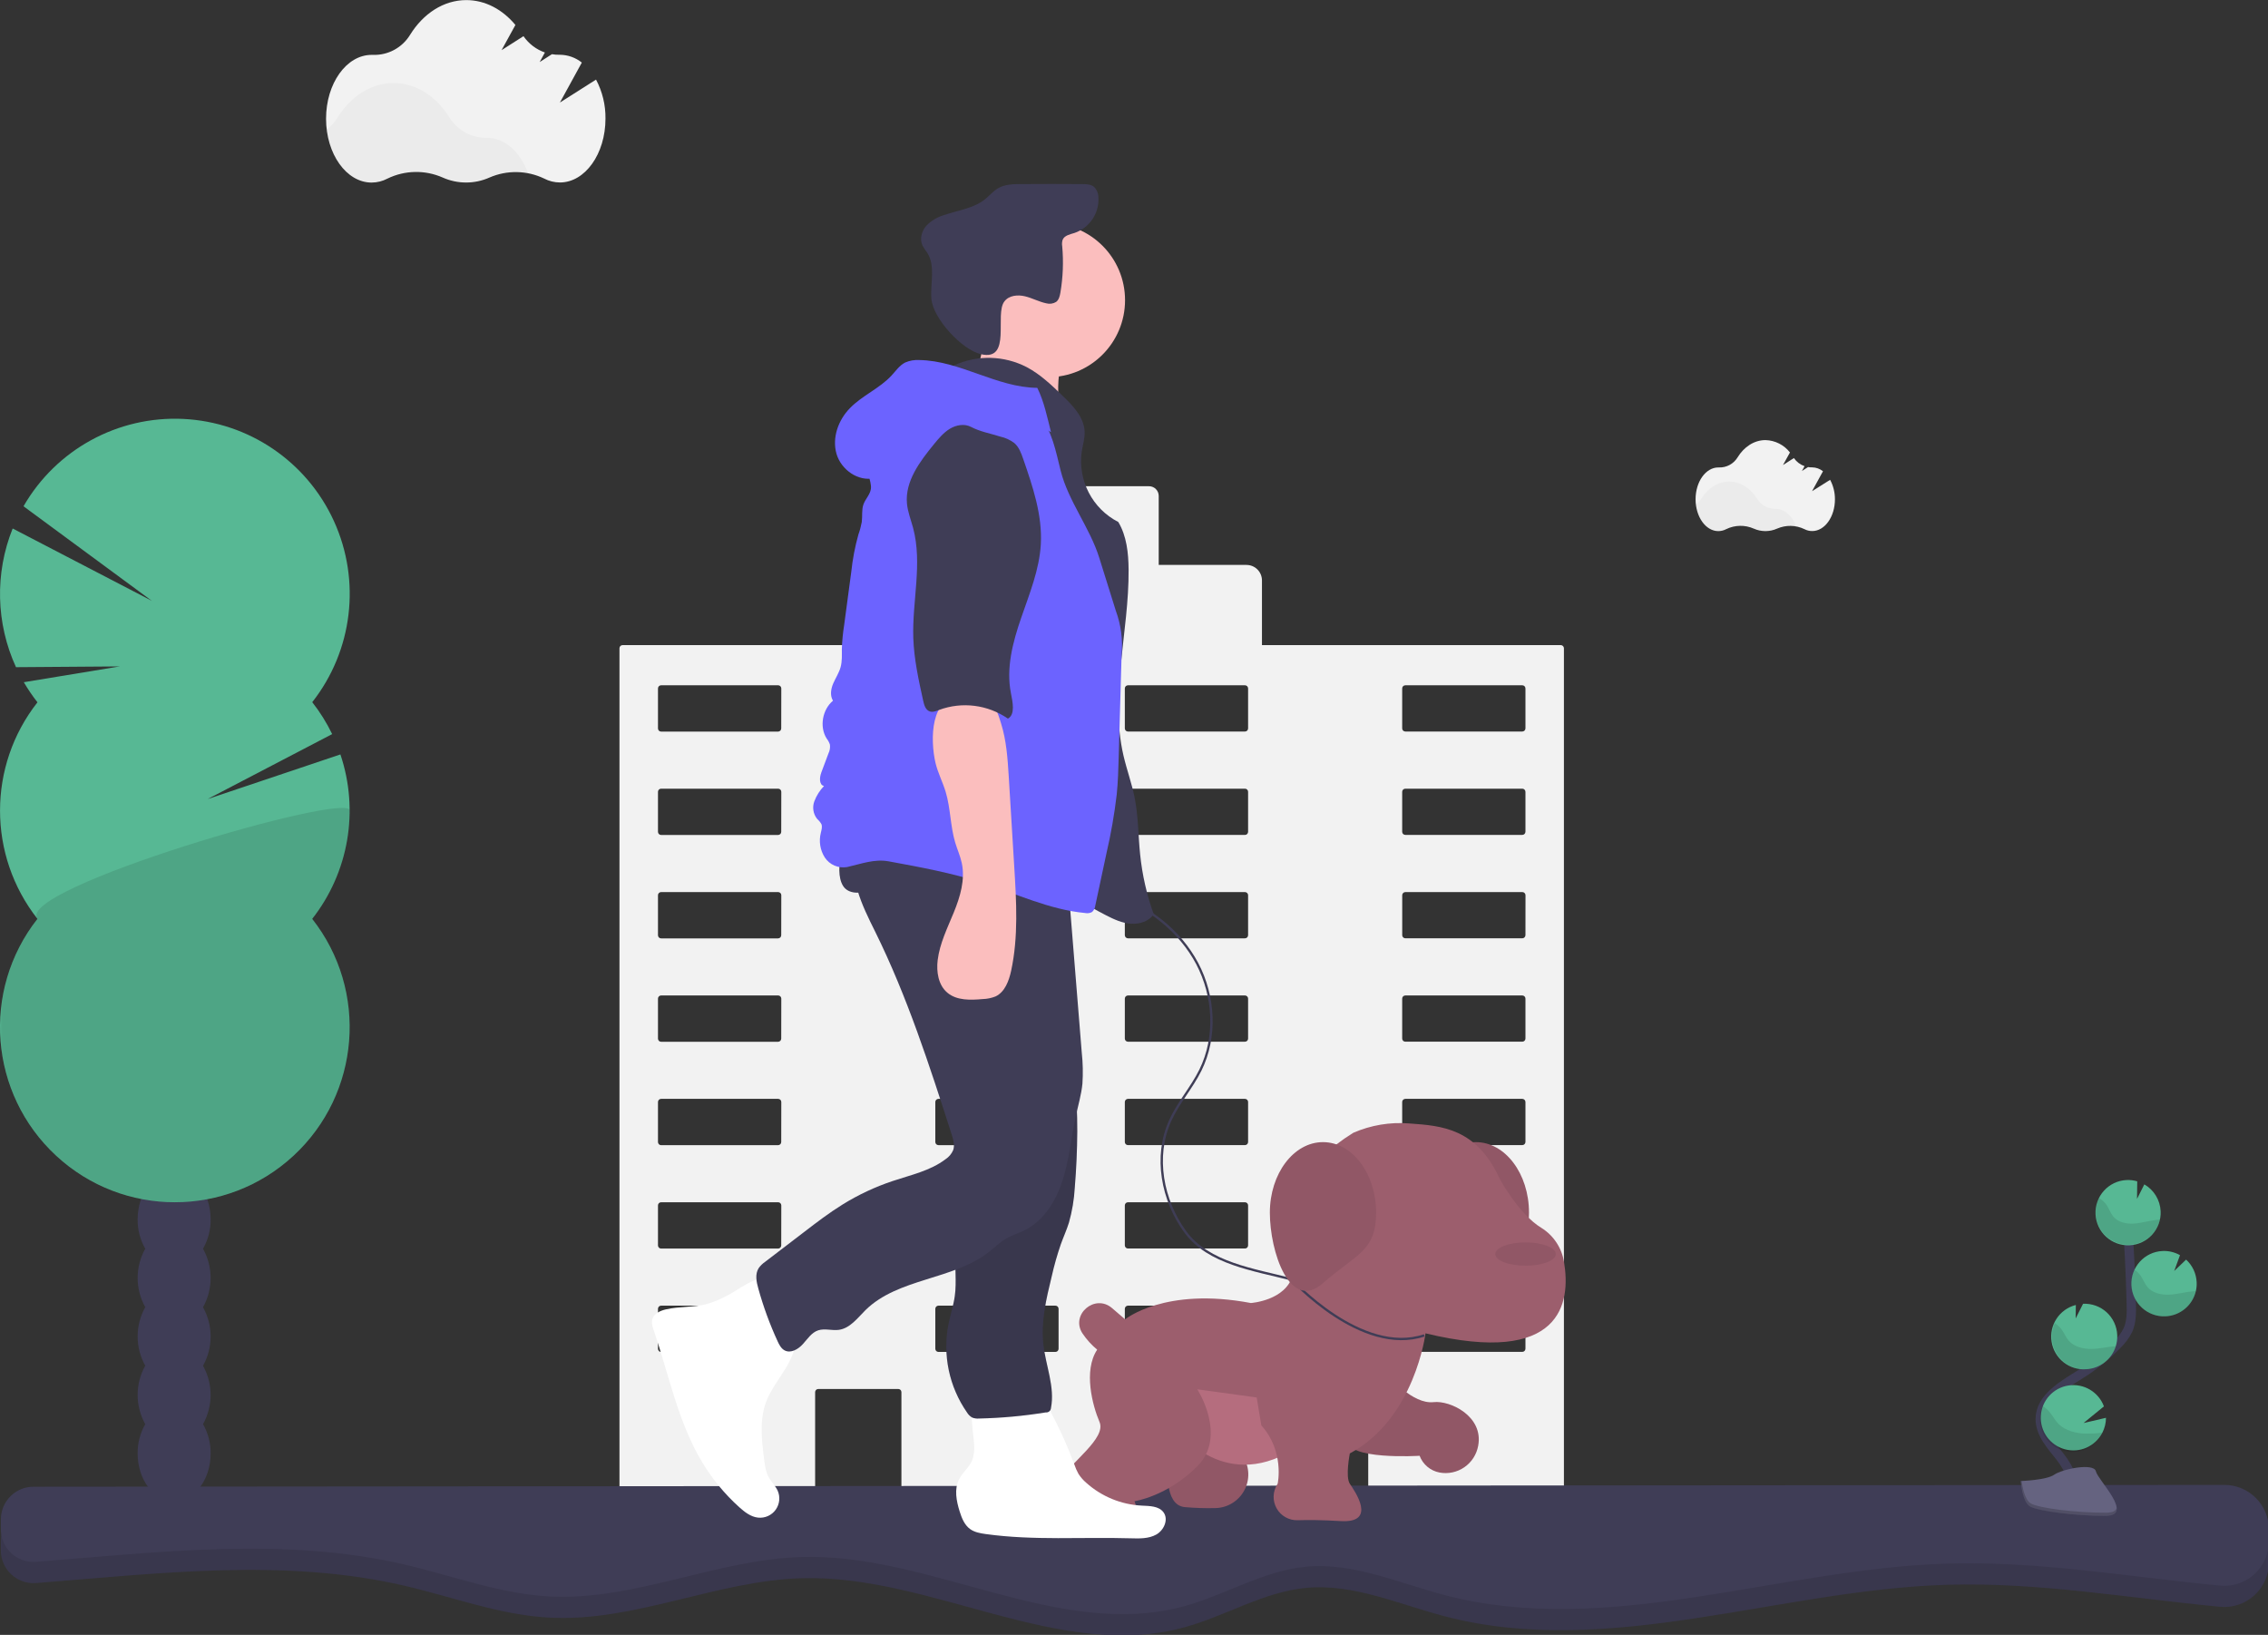 <?xml version="1.0" encoding="UTF-8"?>
<svg xmlns="http://www.w3.org/2000/svg" xmlns:xlink="http://www.w3.org/1999/xlink" width="487pt" height="351pt" viewBox="0 0 487 351" version="1.1">
<rect x="0" y="0" width="487" height="351" fill="#333333" stroke="none"/>
<defs>
<filter id="alpha" filterUnits="objectBoundingBox" x="0%" y="0%" width="100%" height="100%">
  <feColorMatrix type="matrix" in="SourceGraphic" values="0 0 0 0 1 0 0 0 0 1 0 0 0 0 1 0 0 0 1 0"/>
</filter>
<mask id="mask0">
  <g filter="url(#alpha)">
<rect x="0" y="0" width="487" height="351" style="fill:rgb(0%,0%,0%);fill-opacity:0.031;stroke:none;"/>
  </g>
</mask>
<clipPath id="clip1">
  <rect x="0" y="0" width="487" height="351"/>
</clipPath>
<g id="surface5" clip-path="url(#clip1)">
<path style=" stroke:none;fill-rule:nonzero;fill:rgb(0%,0%,0%);fill-opacity:1;" d="M 113.359 37.145 C 110.535 36.605 107.617 36.922 104.977 38.055 C 101.773 39.484 98.113 39.484 94.91 38.055 C 91.215 36.418 86.59 36.453 83.066 38.289 C 82.012 38.844 80.844 39.137 79.656 39.141 C 74.855 39.141 70.859 34.301 70.031 27.91 C 70.988 27.207 71.805 26.328 72.43 25.32 C 75.246 20.75 79.594 17.832 84.5 17.832 C 89.406 17.832 93.699 20.711 96.5 25.207 C 98.207 27.969 101.23 29.633 104.477 29.594 L 104.602 29.594 C 108.441 29.598 111.75 32.668 113.359 37.145 Z M 113.359 37.145 "/>
</g>
<mask id="mask1">
  <g filter="url(#alpha)">
<rect x="0" y="0" width="487" height="351" style="fill:rgb(0%,0%,0%);fill-opacity:0.031;stroke:none;"/>
  </g>
</mask>
<clipPath id="clip2">
  <rect x="0" y="0" width="487" height="351"/>
</clipPath>
<g id="surface8" clip-path="url(#clip2)">
<path style=" stroke:none;fill-rule:nonzero;fill:rgb(0%,0%,0%);fill-opacity:1;" d="M 385.68 113.016 C 384.27 112.75 382.812 112.91 381.496 113.473 C 380.707 113.82 379.855 114.004 378.996 114.004 C 378.133 113.996 377.281 113.812 376.496 113.461 C 374.602 112.633 372.441 112.672 370.586 113.578 C 370.062 113.855 369.477 114 368.887 114.004 C 366.488 114.004 364.5 111.59 364.086 108.398 C 364.562 108.051 364.973 107.609 365.285 107.109 C 366.684 104.844 368.859 103.387 371.285 103.387 C 373.711 103.387 375.875 104.824 377.285 107.066 C 378.141 108.453 379.66 109.285 381.285 109.254 L 381.352 109.254 C 383.227 109.254 384.875 110.789 385.68 113.016 Z M 385.68 113.016 "/>
</g>
<mask id="mask2">
  <g filter="url(#alpha)">
<rect x="0" y="0" width="487" height="351" style="fill:rgb(0%,0%,0%);fill-opacity:0.102;stroke:none;"/>
  </g>
</mask>
<clipPath id="clip3">
  <rect x="0" y="0" width="487" height="351"/>
</clipPath>
<g id="surface11" clip-path="url(#clip3)">
<path style=" stroke:none;fill-rule:nonzero;fill:rgb(0%,0%,0%);fill-opacity:1;" d="M 487.191 332.953 L 487.191 335.457 C 487.184 338.148 486.047 340.715 484.059 342.523 C 482.07 344.336 479.41 345.223 476.734 344.973 C 457.16 343.109 437.676 339.645 418.035 340.246 C 381.824 341.352 345.316 356.184 310.266 347.02 C 300.379 344.438 290.605 339.945 280.434 340.91 C 271.309 341.777 263.191 346.945 254.352 349.367 C 227.465 356.758 200.094 338.082 172.219 338.832 C 153.852 339.332 136.262 348.293 117.91 347.293 C 107.273 346.723 97.145 342.828 86.77 340.43 C 60.941 334.453 34.34 337.797 7.727 339.871 C 5.785 340.02 3.871 339.352 2.441 338.027 C 1.012 336.707 0.195 334.848 0.191 332.898 L 0.191 330.777 C 0.191 326.906 3.324 323.766 7.191 323.766 L 477.648 323.387 C 482.922 323.398 487.188 327.676 487.191 332.953 Z M 487.191 332.953 "/>
</g>
<mask id="mask3">
  <g filter="url(#alpha)">
<rect x="0" y="0" width="487" height="351" style="fill:rgb(0%,0%,0%);fill-opacity:0.102;stroke:none;"/>
  </g>
</mask>
<clipPath id="clip4">
  <rect x="0" y="0" width="487" height="351"/>
</clipPath>
<g id="surface14" clip-path="url(#clip4)">
<path style=" stroke:none;fill-rule:nonzero;fill:rgb(0%,0%,0%);fill-opacity:1;" d="M 463 261.914 C 461.379 262.094 459.805 262.598 458.18 262.699 C 456.555 262.801 454.77 262.41 453.738 261.141 C 453.191 260.461 452.91 259.602 452.445 258.855 C 452 258.164 451.391 257.59 450.676 257.191 C 449.516 259.609 449.84 262.48 451.504 264.578 C 453.168 266.68 455.887 267.645 458.5 267.066 C 461.117 266.484 463.172 264.461 463.797 261.852 C 463.531 261.867 463.266 261.883 463 261.914 Z M 463 261.914 "/>
</g>
<mask id="mask4">
  <g filter="url(#alpha)">
<rect x="0" y="0" width="487" height="351" style="fill:rgb(0%,0%,0%);fill-opacity:0.102;stroke:none;"/>
  </g>
</mask>
<clipPath id="clip5">
  <rect x="0" y="0" width="487" height="351"/>
</clipPath>
<g id="surface17" clip-path="url(#clip5)">
<path style=" stroke:none;fill-rule:nonzero;fill:rgb(0%,0%,0%);fill-opacity:1;" d="M 465 282.609 C 462.539 282.734 460.191 281.551 458.824 279.5 C 457.453 277.445 457.266 274.824 458.324 272.594 C 458.883 272.969 459.363 273.449 459.734 274.012 C 460.234 274.766 460.539 275.637 461.125 276.328 C 462.219 277.621 464.086 278.043 465.781 277.961 C 467.477 277.879 469.109 277.406 470.781 277.25 C 471.016 277.227 471.25 277.211 471.488 277.203 C 470.777 280.258 468.125 282.461 465 282.609 Z M 465 282.609 "/>
</g>
<mask id="mask5">
  <g filter="url(#alpha)">
<rect x="0" y="0" width="487" height="351" style="fill:rgb(0%,0%,0%);fill-opacity:0.102;stroke:none;"/>
  </g>
</mask>
<clipPath id="clip6">
  <rect x="0" y="0" width="487" height="351"/>
</clipPath>
<g id="surface20" clip-path="url(#clip6)">
<path style=" stroke:none;fill-rule:nonzero;fill:rgb(0%,0%,0%);fill-opacity:1;" d="M 447.965 293.965 C 445.527 294.09 443.199 292.934 441.82 290.91 C 440.445 288.891 440.223 286.297 441.23 284.07 C 441.816 284.445 442.324 284.93 442.73 285.496 C 443.273 286.27 443.613 287.152 444.23 287.863 C 445.414 289.188 447.406 289.648 449.195 289.609 C 450.984 289.566 452.609 289.141 454.336 289.012 C 453.465 291.84 450.918 293.82 447.965 293.965 Z M 447.965 293.965 "/>
</g>
<mask id="mask6">
  <g filter="url(#alpha)">
<rect x="0" y="0" width="487" height="351" style="fill:rgb(0%,0%,0%);fill-opacity:0.102;stroke:none;"/>
  </g>
</mask>
<clipPath id="clip7">
  <rect x="0" y="0" width="487" height="351"/>
</clipPath>
<g id="surface23" clip-path="url(#clip7)">
<path style=" stroke:none;fill-rule:nonzero;fill:rgb(0%,0%,0%);fill-opacity:1;" d="M 451.43 307.602 C 449.848 311.141 445.703 312.727 442.172 311.145 C 438.637 309.559 437.055 305.41 438.637 301.871 C 439.215 302.25 439.73 302.715 440.176 303.246 C 440.844 304.062 441.285 304.984 442.055 305.75 C 443.488 307.156 445.805 307.754 447.871 307.793 C 449.059 307.801 450.25 307.738 451.43 307.602 Z M 451.43 307.602 "/>
</g>
<mask id="mask7">
  <g filter="url(#alpha)">
<rect x="0" y="0" width="487" height="351" style="fill:rgb(0%,0%,0%);fill-opacity:0.2;stroke:none;"/>
  </g>
</mask>
<clipPath id="clip8">
  <rect x="0" y="0" width="487" height="351"/>
</clipPath>
<g id="surface26" clip-path="url(#clip8)">
<path style=" stroke:none;fill-rule:nonzero;fill:rgb(0%,0%,0%);fill-opacity:1;" d="M 452.23 324.77 C 445.977 324.816 437.699 323.793 436.035 322.766 C 434.766 321.992 434.262 319.215 434.09 317.934 L 433.906 317.934 C 433.906 317.934 434.254 322.402 435.906 323.441 C 437.555 324.477 445.852 325.484 452.102 325.445 C 453.906 325.445 454.531 324.781 454.496 323.832 C 454.262 324.414 453.594 324.77 452.23 324.77 Z M 452.23 324.77 "/>
</g>
<mask id="mask8">
  <g filter="url(#alpha)">
<rect x="0" y="0" width="487" height="351" style="fill:rgb(0%,0%,0%);fill-opacity:0.102;stroke:none;"/>
  </g>
</mask>
<clipPath id="clip9">
  <rect x="0" y="0" width="487" height="351"/>
</clipPath>
<g id="surface29" clip-path="url(#clip9)">
<path style=" stroke:none;fill-rule:nonzero;fill:rgb(0%,0%,0%);fill-opacity:1;" d="M 206.379 246.91 C 206.805 249.945 207.352 252.996 207.203 256.055 C 207 260.324 205.465 264.445 205.18 268.711 C 204.965 271.902 205.461 275.125 205.016 278.293 C 204.73 280.293 204.074 282.266 203.664 284.301 C 202.367 290.891 203.801 297.727 207.637 303.238 C 207.914 303.707 208.309 304.094 208.785 304.359 C 209.242 304.527 209.73 304.594 210.215 304.551 C 215.02 304.449 219.809 304.008 224.551 303.238 C 224.828 303.27 225.105 303.188 225.316 303.008 C 225.531 302.824 225.656 302.566 225.672 302.285 C 226.551 297.777 224.547 293.223 224.035 288.641 C 223.488 283.75 224.66 278.848 225.824 274.059 C 226.352 271.703 227.012 269.375 227.801 267.09 C 228.359 265.547 229.039 264.055 229.531 262.488 C 230.219 260.039 230.641 257.52 230.785 254.977 C 231.117 250.973 231.297 246.941 231.32 242.887 C 231.32 239.059 231.211 235.211 230.375 231.477 C 229.305 226.723 227.113 222.309 224.941 217.957 C 223.766 218.141 222.738 218.828 221.746 219.457 C 218.945 221.27 216.023 222.887 213 224.293 C 210.969 225.234 207 225.906 205.719 227.879 C 204.441 229.852 205.27 233.777 205.363 235.922 C 205.535 239.602 205.875 243.273 206.379 246.91 Z M 206.379 246.91 "/>
</g>
<mask id="mask9">
  <g filter="url(#alpha)">
<rect x="0" y="0" width="487" height="351" style="fill:rgb(0%,0%,0%);fill-opacity:0.102;stroke:none;"/>
  </g>
</mask>
<clipPath id="clip10">
  <rect x="0" y="0" width="487" height="351"/>
</clipPath>
<g id="surface32" clip-path="url(#clip10)">
<path style=" stroke:none;fill-rule:nonzero;fill:rgb(0%,0%,0%);fill-opacity:1;" d="M 75.094 174.012 C 75.105 182.445 72.273 190.637 67.059 197.258 C 79.172 212.668 77.418 234.812 63.035 248.117 C 48.652 261.426 26.469 261.426 12.086 248.117 C -2.297 234.812 -4.051 212.668 8.059 197.258 C 3.004 190.855 75.094 169.793 75.094 174.012 Z M 75.094 174.012 "/>
</g>
</defs>
<g id="surface1">
<path style=" stroke:none;fill-rule:nonzero;fill:rgb(94.902%,94.902%,94.902%);fill-opacity:1;" d="M 335.148 138.504 L 270.977 138.504 L 270.977 124.613 C 270.977 122.777 269.488 121.289 267.656 121.289 L 248.809 121.289 L 248.809 106.48 C 248.809 105.324 247.875 104.391 246.719 104.391 L 222.445 104.391 C 221.289 104.391 220.355 105.324 220.355 106.48 L 220.355 121.289 L 198.199 121.289 C 196.367 121.289 194.879 122.777 194.879 124.613 L 194.879 138.504 L 133.684 138.504 C 133.312 138.504 133.016 138.809 133.016 139.18 L 133.016 323.711 C 133.016 324.082 133.312 324.383 133.684 324.387 L 174.355 324.387 C 174.727 324.387 175.031 324.086 175.031 323.711 L 175.031 298.887 C 175.031 298.512 175.332 298.211 175.703 298.211 L 192.887 298.211 C 193.258 298.211 193.559 298.512 193.559 298.887 L 193.559 323.711 C 193.559 324.082 193.859 324.383 194.23 324.387 L 274.594 324.387 C 274.965 324.383 275.266 324.082 275.27 323.711 L 275.27 298.887 C 275.27 298.516 275.57 298.211 275.941 298.211 L 293.121 298.211 C 293.492 298.211 293.797 298.512 293.797 298.887 L 293.797 323.711 C 293.797 324.082 294.098 324.383 294.469 324.387 L 335.141 324.387 C 335.512 324.383 335.812 324.082 335.816 323.711 L 335.816 139.188 C 335.816 138.816 335.523 138.512 335.148 138.504 Z M 167.75 289.586 C 167.75 289.957 167.449 290.258 167.078 290.258 L 141.961 290.258 C 141.781 290.262 141.609 290.191 141.484 290.062 C 141.355 289.938 141.285 289.766 141.285 289.586 L 141.285 280.996 C 141.285 280.621 141.586 280.32 141.961 280.32 L 167.094 280.32 C 167.465 280.32 167.766 280.625 167.766 280.996 Z M 167.75 267.387 C 167.75 267.566 167.68 267.738 167.555 267.863 C 167.43 267.992 167.258 268.062 167.078 268.062 L 141.961 268.062 C 141.781 268.062 141.609 267.992 141.48 267.867 C 141.355 267.738 141.285 267.566 141.285 267.387 L 141.285 258.797 C 141.285 258.617 141.355 258.445 141.48 258.32 C 141.609 258.191 141.781 258.121 141.961 258.121 L 167.094 258.121 C 167.273 258.121 167.445 258.195 167.57 258.32 C 167.695 258.449 167.766 258.621 167.766 258.797 Z M 167.75 245.188 C 167.75 245.562 167.449 245.863 167.078 245.867 L 141.961 245.867 C 141.586 245.867 141.285 245.562 141.285 245.188 L 141.285 236.598 C 141.285 236.223 141.586 235.922 141.961 235.922 L 167.094 235.922 C 167.465 235.922 167.766 236.227 167.766 236.598 Z M 167.75 222.988 C 167.75 223.168 167.68 223.34 167.555 223.465 C 167.43 223.594 167.258 223.664 167.078 223.664 L 141.961 223.664 C 141.781 223.664 141.609 223.594 141.48 223.469 C 141.355 223.34 141.285 223.168 141.285 222.988 L 141.285 214.402 C 141.285 214.223 141.355 214.047 141.48 213.922 C 141.609 213.793 141.781 213.723 141.961 213.723 L 167.094 213.723 C 167.273 213.723 167.445 213.797 167.57 213.922 C 167.695 214.051 167.766 214.223 167.766 214.402 Z M 167.75 200.793 C 167.75 201.164 167.449 201.465 167.078 201.469 L 141.961 201.469 C 141.586 201.469 141.285 201.164 141.285 200.793 L 141.285 192.199 C 141.285 192.02 141.355 191.848 141.484 191.723 C 141.609 191.598 141.781 191.527 141.961 191.527 L 167.094 191.527 C 167.465 191.527 167.766 191.828 167.766 192.199 Z M 167.75 178.594 C 167.75 178.965 167.449 179.266 167.078 179.266 L 141.961 179.266 C 141.781 179.266 141.609 179.195 141.484 179.07 C 141.355 178.945 141.285 178.773 141.285 178.594 L 141.285 170.004 C 141.285 169.629 141.586 169.328 141.961 169.328 L 167.094 169.328 C 167.465 169.328 167.766 169.629 167.766 170.004 Z M 167.75 156.395 C 167.75 156.57 167.68 156.742 167.555 156.871 C 167.43 156.996 167.258 157.07 167.078 157.07 L 141.961 157.07 C 141.781 157.07 141.609 157 141.48 156.871 C 141.355 156.746 141.285 156.574 141.285 156.395 L 141.285 147.805 C 141.285 147.625 141.355 147.453 141.48 147.324 C 141.609 147.199 141.781 147.129 141.961 147.129 L 167.094 147.129 C 167.273 147.129 167.445 147.199 167.57 147.328 C 167.695 147.453 167.766 147.625 167.766 147.805 Z M 227.305 289.582 C 227.305 289.762 227.234 289.934 227.105 290.059 C 226.98 290.184 226.809 290.254 226.629 290.254 L 201.512 290.254 C 201.141 290.254 200.836 289.953 200.836 289.582 L 200.836 280.996 C 200.836 280.625 201.137 280.32 201.512 280.32 L 226.629 280.32 C 227.004 280.32 227.305 280.621 227.305 280.996 Z M 227.305 267.383 C 227.305 267.562 227.234 267.734 227.109 267.859 C 226.98 267.988 226.809 268.059 226.629 268.059 L 201.512 268.059 C 201.137 268.059 200.836 267.754 200.836 267.383 L 200.836 258.797 C 200.836 258.426 201.137 258.121 201.512 258.121 L 226.629 258.121 C 226.809 258.121 226.98 258.191 227.109 258.32 C 227.234 258.445 227.305 258.617 227.305 258.797 Z M 227.305 245.184 C 227.305 245.559 227.004 245.859 226.629 245.859 L 201.512 245.859 C 201.137 245.859 200.836 245.555 200.836 245.184 L 200.836 236.598 C 200.836 236.227 201.137 235.922 201.512 235.922 L 226.629 235.922 C 227.004 235.922 227.305 236.223 227.305 236.598 Z M 227.305 222.984 C 227.305 223.164 227.234 223.336 227.109 223.461 C 226.98 223.59 226.809 223.66 226.629 223.66 L 201.512 223.66 C 201.137 223.66 200.836 223.355 200.836 222.984 L 200.836 214.402 C 200.836 214.027 201.137 213.723 201.512 213.723 L 226.629 213.723 C 226.809 213.723 226.98 213.793 227.109 213.922 C 227.234 214.047 227.305 214.223 227.305 214.402 Z M 227.305 200.785 C 227.305 201.16 227.004 201.461 226.629 201.461 L 201.512 201.461 C 201.137 201.461 200.836 201.16 200.836 200.785 L 200.836 192.199 C 200.836 191.828 201.141 191.527 201.512 191.527 L 226.629 191.527 C 226.809 191.527 226.98 191.598 227.105 191.723 C 227.234 191.848 227.305 192.02 227.305 192.199 Z M 227.305 178.59 C 227.305 178.77 227.234 178.941 227.105 179.066 C 226.98 179.191 226.809 179.262 226.629 179.262 L 201.512 179.262 C 201.141 179.262 200.836 178.961 200.836 178.59 L 200.836 170.004 C 200.836 169.629 201.137 169.328 201.512 169.328 L 226.629 169.328 C 227.004 169.328 227.305 169.629 227.305 170.004 Z M 227.305 156.387 C 227.305 156.566 227.234 156.738 227.109 156.867 C 226.98 156.996 226.809 157.066 226.629 157.062 L 201.512 157.062 C 201.137 157.062 200.836 156.762 200.836 156.387 L 200.836 147.805 C 200.836 147.434 201.137 147.129 201.512 147.129 L 226.629 147.129 C 226.809 147.129 226.98 147.199 227.109 147.324 C 227.234 147.453 227.305 147.625 227.305 147.805 Z M 268 289.578 C 268 289.758 267.93 289.93 267.801 290.055 C 267.676 290.18 267.504 290.25 267.324 290.25 L 242.203 290.25 C 241.836 290.25 241.531 289.949 241.531 289.578 L 241.531 280.996 C 241.531 280.625 241.832 280.32 242.203 280.32 L 267.324 280.32 C 267.699 280.32 268 280.621 268 280.996 Z M 268 267.375 C 268 267.555 267.93 267.727 267.805 267.855 C 267.676 267.98 267.504 268.055 267.324 268.051 L 242.203 268.051 C 241.832 268.051 241.531 267.75 241.531 267.375 L 241.531 258.797 C 241.531 258.426 241.832 258.121 242.203 258.121 L 267.324 258.121 C 267.504 258.121 267.676 258.191 267.805 258.32 C 267.93 258.445 268 258.617 268 258.797 Z M 268 245.18 C 268 245.551 267.699 245.855 267.324 245.855 L 242.203 245.855 C 241.832 245.852 241.531 245.551 241.531 245.18 L 241.531 236.598 C 241.531 236.227 241.832 235.922 242.203 235.922 L 267.324 235.922 C 267.699 235.922 268 236.223 268 236.598 Z M 268 222.977 C 268 223.156 267.93 223.328 267.805 223.457 C 267.676 223.586 267.504 223.656 267.324 223.652 L 242.203 223.652 C 241.832 223.652 241.531 223.352 241.531 222.977 L 241.531 214.402 C 241.531 214.027 241.832 213.723 242.203 213.723 L 267.324 213.723 C 267.504 213.723 267.676 213.793 267.805 213.922 C 267.93 214.047 268 214.223 268 214.402 Z M 268 200.781 C 268 201.156 267.699 201.457 267.324 201.457 L 242.203 201.457 C 241.832 201.453 241.531 201.152 241.531 200.781 L 241.531 192.199 C 241.531 191.828 241.836 191.527 242.203 191.527 L 267.324 191.527 C 267.504 191.527 267.676 191.598 267.801 191.723 C 267.93 191.848 268 192.02 268 192.199 Z M 268 178.586 C 268 178.762 267.93 178.934 267.801 179.062 C 267.676 179.188 267.504 179.258 267.324 179.254 L 242.203 179.254 C 241.836 179.254 241.531 178.957 241.531 178.586 L 241.531 170.004 C 241.531 169.629 241.832 169.328 242.203 169.328 L 267.324 169.328 C 267.699 169.328 268 169.629 268 170.004 Z M 268 156.383 C 268 156.562 267.93 156.734 267.805 156.863 C 267.676 156.988 267.504 157.059 267.324 157.059 L 242.203 157.059 C 241.832 157.059 241.531 156.758 241.531 156.383 L 241.531 147.805 C 241.531 147.434 241.832 147.129 242.203 147.129 L 267.324 147.129 C 267.504 147.129 267.676 147.199 267.805 147.324 C 267.93 147.453 268 147.625 268 147.805 Z M 327.555 289.574 C 327.551 289.945 327.25 290.242 326.879 290.242 L 301.762 290.242 C 301.582 290.246 301.41 290.176 301.281 290.047 C 301.156 289.922 301.086 289.75 301.086 289.574 L 301.086 280.996 C 301.086 280.621 301.387 280.32 301.762 280.32 L 326.879 280.32 C 327.25 280.32 327.551 280.625 327.555 280.996 Z M 327.555 267.371 C 327.555 267.746 327.254 268.047 326.879 268.047 L 301.762 268.047 C 301.395 268.043 301.102 267.75 301.094 267.387 L 301.094 258.797 C 301.094 258.617 301.164 258.445 301.293 258.32 C 301.418 258.191 301.59 258.121 301.77 258.121 L 326.891 258.121 C 327.262 258.121 327.566 258.426 327.566 258.797 Z M 327.555 245.176 C 327.551 245.547 327.25 245.848 326.879 245.852 L 301.762 245.852 C 301.387 245.852 301.086 245.547 301.086 245.176 L 301.086 236.598 C 301.086 236.223 301.387 235.922 301.762 235.922 L 326.879 235.922 C 327.25 235.922 327.551 236.227 327.555 236.598 Z M 327.555 222.973 C 327.555 223.348 327.254 223.648 326.879 223.648 L 301.762 223.648 C 301.582 223.648 301.406 223.578 301.281 223.453 C 301.156 223.324 301.082 223.152 301.086 222.973 L 301.086 214.402 C 301.082 214.223 301.156 214.047 301.281 213.922 C 301.406 213.793 301.582 213.723 301.762 213.723 L 326.879 213.723 C 327.254 213.723 327.555 214.027 327.555 214.402 Z M 327.555 200.777 C 327.551 201.148 327.25 201.449 326.879 201.453 L 301.762 201.453 C 301.398 201.445 301.102 201.156 301.094 200.793 L 301.094 192.199 C 301.094 192.02 301.168 191.848 301.293 191.723 C 301.418 191.598 301.59 191.527 301.77 191.527 L 326.891 191.527 C 327.262 191.527 327.562 191.828 327.566 192.199 Z M 327.555 178.578 C 327.551 178.949 327.25 179.25 326.879 179.25 L 301.762 179.25 C 301.582 179.25 301.41 179.18 301.281 179.055 C 301.156 178.93 301.086 178.758 301.086 178.578 L 301.086 170.004 C 301.086 169.629 301.387 169.328 301.762 169.328 L 326.879 169.328 C 327.25 169.328 327.551 169.629 327.555 170.004 Z M 327.555 156.379 C 327.555 156.75 327.254 157.055 326.879 157.055 L 301.762 157.055 C 301.582 157.055 301.406 156.984 301.281 156.855 C 301.156 156.73 301.082 156.559 301.086 156.379 L 301.086 147.805 C 301.082 147.625 301.156 147.453 301.281 147.324 C 301.406 147.199 301.582 147.129 301.762 147.129 L 326.879 147.129 C 327.254 147.129 327.555 147.434 327.555 147.805 Z M 327.555 156.379 "/>
<path style=" stroke:none;fill-rule:nonzero;fill:rgb(94.902%,94.902%,94.902%);fill-opacity:1;" d="M 127.984 17.09 L 120.227 22.016 L 124.934 13.434 C 123.602 12.367 121.949 11.777 120.246 11.758 L 120.121 11.758 C 119.582 11.766 119.043 11.727 118.512 11.637 L 115.879 13.324 L 117.004 11.27 C 115.141 10.621 113.527 9.391 112.406 7.766 L 107.699 10.77 L 110.672 5.359 C 107.922 2.047 104.211 0.02 100.125 0.02 C 95.23 0.02 90.871 2.934 88.055 7.477 C 86.359 10.254 83.301 11.898 80.055 11.781 L 79.797 11.781 C 74.391 11.781 70.012 17.922 70.012 25.492 C 70.012 33.062 74.391 39.195 79.797 39.195 C 80.98 39.191 82.152 38.895 83.199 38.34 C 86.922 36.527 91.254 36.441 95.047 38.109 C 98.25 39.543 101.91 39.543 105.113 38.109 C 108.875 36.477 113.156 36.562 116.852 38.34 C 117.891 38.883 119.051 39.172 120.227 39.176 C 125.629 39.176 130.012 33.035 130.012 25.473 C 130.051 22.551 129.352 19.668 127.984 17.09 Z M 127.984 17.09 "/>
<use xlink:href="#surface5" mask="url(#mask0)"/>
<path style=" stroke:none;fill-rule:nonzero;fill:rgb(94.902%,94.902%,94.902%);fill-opacity:1;" d="M 392.977 103.016 L 389.094 105.457 L 391.445 101.176 C 390.777 100.645 389.957 100.348 389.105 100.34 L 389.047 100.34 C 388.773 100.344 388.504 100.324 388.238 100.277 L 386.93 101.113 L 387.488 100.086 C 386.562 99.762 385.758 99.152 385.195 98.344 L 382.852 99.848 L 384.352 97.145 C 383.086 95.516 381.156 94.539 379.094 94.488 C 376.656 94.488 374.48 95.945 373.094 98.211 C 372.246 99.598 370.719 100.418 369.094 100.359 L 368.965 100.359 C 366.27 100.359 364.086 103.418 364.086 107.191 C 364.086 110.969 366.27 114.027 368.965 114.027 C 369.559 114.027 370.141 113.879 370.664 113.602 C 372.52 112.699 374.68 112.656 376.57 113.488 C 378.168 114.203 379.996 114.203 381.594 113.488 C 383.473 112.672 385.605 112.715 387.449 113.602 C 387.969 113.875 388.543 114.016 389.129 114.016 C 391.824 114.016 394.012 110.957 394.012 107.184 C 394.016 105.73 393.66 104.297 392.977 103.016 Z M 392.977 103.016 "/>
<use xlink:href="#surface8" mask="url(#mask1)"/>
<path style=" stroke:none;fill-rule:nonzero;fill:rgb(24.706%,23.922%,33.725%);fill-opacity:1;" d="M 487.191 332.953 L 487.191 335.457 C 487.184 338.148 486.047 340.715 484.059 342.523 C 482.07 344.336 479.41 345.223 476.734 344.973 C 457.16 343.109 437.676 339.645 418.035 340.246 C 381.824 341.352 345.316 356.184 310.266 347.02 C 300.379 344.438 290.605 339.945 280.434 340.91 C 271.309 341.777 263.191 346.945 254.352 349.367 C 227.465 356.758 200.094 338.082 172.219 338.832 C 153.852 339.332 136.262 348.293 117.91 347.293 C 107.273 346.723 97.145 342.828 86.77 340.43 C 60.941 334.453 34.34 337.797 7.727 339.871 C 5.785 340.02 3.871 339.352 2.441 338.027 C 1.012 336.707 0.195 334.848 0.191 332.898 L 0.191 330.777 C 0.191 326.906 3.324 323.766 7.191 323.766 L 477.648 323.387 C 482.922 323.398 487.188 327.676 487.191 332.953 Z M 487.191 332.953 "/>
<use xlink:href="#surface11" mask="url(#mask2)"/>
<path style=" stroke:none;fill-rule:nonzero;fill:rgb(24.706%,23.922%,33.725%);fill-opacity:1;" d="M 487.191 328.371 L 487.191 330.875 C 487.188 331.223 487.172 331.57 487.137 331.918 C 486.582 337.129 481.945 340.922 476.734 340.43 C 457.16 338.562 437.676 335.098 418.035 335.703 C 381.824 336.816 345.316 351.645 310.266 342.477 C 300.379 339.895 290.605 335.402 280.434 336.371 C 271.309 337.234 263.191 342.379 254.352 344.832 C 227.465 352.184 200.094 333.504 172.219 334.281 C 153.852 334.781 136.262 343.738 117.91 342.75 C 107.273 342.172 97.145 338.281 86.77 335.879 C 60.945 329.906 34.34 333.246 7.727 335.316 C 4.141 335.594 0.926 333.105 0.297 329.559 C 0.223 329.16 0.188 328.754 0.191 328.348 L 0.191 326.203 C 0.191 322.332 3.324 319.195 7.191 319.195 L 125.094 319.094 L 366 318.895 L 477.641 318.805 C 482.914 318.809 487.191 323.09 487.191 328.371 Z M 487.191 328.371 "/>
<path style="fill:none;stroke-width:4;stroke-linecap:butt;stroke-linejoin:miter;stroke:rgb(24.706%,23.922%,33.725%);stroke-opacity:1;stroke-miterlimit:10;" d="M 1001.787 740.756 C 1004.787 735.249 1001.38 728.5 997.497 723.578 C 993.622 718.663 988.888 713.576 988.99 707.288 C 989.138 698.293 998.693 692.981 1006.318 688.206 C 1011.982 684.664 1017.201 680.467 1021.88 675.701 C 1023.833 673.86 1025.451 671.699 1026.662 669.304 C 1028.24 665.777 1028.193 661.783 1028.091 657.921 C 1027.763 645.08 1027.13 632.247 1026.193 619.429 " transform="matrix(0.5,0,0,0.501,-56.405,-49.766)"/>
<path style=" stroke:none;fill-rule:nonzero;fill:rgb(34.118%,72.157%,58.039%);fill-opacity:1;" d="M 463.945 260.039 C 463.836 257.648 462.516 255.477 460.445 254.281 L 458.875 257.398 L 458.922 253.625 C 458.172 253.406 457.391 253.312 456.609 253.352 C 452.754 253.543 449.781 256.824 449.965 260.688 C 450.148 264.551 453.422 267.535 457.281 267.355 C 461.137 267.176 464.121 263.902 463.949 260.039 Z M 463.945 260.039 "/>
<path style=" stroke:none;fill-rule:nonzero;fill:rgb(34.118%,72.157%,58.039%);fill-opacity:1;" d="M 451.43 307.602 C 449.914 310.547 446.543 312.027 443.355 311.148 C 440.164 310.27 438.023 307.273 438.223 303.969 C 438.422 300.66 440.906 297.945 444.176 297.457 C 447.449 296.969 450.617 298.84 451.77 301.945 L 447.387 305.52 L 452.211 304.398 C 452.207 305.516 451.941 306.613 451.43 307.602 Z M 451.43 307.602 "/>
<path style=" stroke:none;fill-rule:nonzero;fill:rgb(34.118%,72.157%,58.039%);fill-opacity:1;" d="M 447.965 293.965 C 444.34 294.234 441.113 291.684 440.535 288.09 C 439.953 284.5 442.215 281.059 445.738 280.176 L 445.699 283.066 L 447.289 279.918 C 449.148 279.828 450.969 280.484 452.348 281.738 C 453.723 282.996 454.543 284.75 454.625 286.613 C 454.664 287.426 454.562 288.234 454.324 289.012 C 453.453 291.836 450.914 293.816 447.965 293.965 Z M 447.965 293.965 "/>
<path style=" stroke:none;fill-rule:nonzero;fill:rgb(34.118%,72.157%,58.039%);fill-opacity:1;" d="M 465 282.609 C 461.133 282.789 457.852 279.801 457.672 275.93 C 457.488 272.055 460.473 268.77 464.34 268.586 C 465.652 268.523 466.957 268.832 468.102 269.48 L 466.859 272.879 L 469.414 270.43 C 470.781 271.684 471.594 273.426 471.68 275.277 C 471.715 275.93 471.656 276.582 471.504 277.215 C 470.785 280.266 468.129 282.469 465 282.609 Z M 465 282.609 "/>
<use xlink:href="#surface14" mask="url(#mask3)"/>
<use xlink:href="#surface17" mask="url(#mask4)"/>
<use xlink:href="#surface20" mask="url(#mask5)"/>
<use xlink:href="#surface23" mask="url(#mask6)"/>
<path style=" stroke:none;fill-rule:nonzero;fill:rgb(39.608%,38.824%,50.196%);fill-opacity:1;" d="M 433.906 317.969 C 433.906 317.969 439.445 317.793 441.113 316.605 C 442.785 315.418 449.613 313.992 450.047 315.898 C 450.477 317.809 458.371 325.414 452.113 325.449 C 445.859 325.484 437.613 324.445 435.922 323.445 C 434.227 322.445 433.906 317.969 433.906 317.969 Z M 433.906 317.969 "/>
<use xlink:href="#surface26" mask="url(#mask7)"/>
<path style=" stroke:none;fill-rule:nonzero;fill:rgb(56.863%,34.118%,40%);fill-opacity:1;" d="M 305.488 260.352 C 305.488 268.711 309.77 269.203 316.906 275.488 C 324.039 281.77 328.316 268.711 328.316 260.352 C 328.316 251.988 323.203 245.211 316.906 245.211 C 310.605 245.211 305.488 251.988 305.488 260.352 Z M 305.488 260.352 "/>
<path style="fill:none;stroke-width:1;stroke-linecap:butt;stroke-linejoin:miter;stroke:rgb(24.706%,23.922%,33.725%);stroke-opacity:1;stroke-miterlimit:10;" d="M 578.122 469.308 C 576.771 472.576 578.638 476.438 581.427 478.599 C 584.216 480.76 587.747 481.688 591.099 482.812 C 606.099 487.812 619.521 498.251 626.943 512.231 C 634.357 526.211 635.349 543.764 628.318 557.947 C 624.568 565.522 618.763 571.95 615.318 579.642 C 608.404 594.941 611.912 613.711 621.849 627.246 C 631.787 640.79 651.263 643.403 667.513 647.6 C 667.513 647.6 709.513 680.6 724.513 671.597 " transform="matrix(0.5,0,0,0.501,-56.405,-49.766)"/>
<path style=" stroke:none;fill-rule:nonzero;fill:rgb(56.863%,34.118%,40%);fill-opacity:1;" d="M 250.828 314.555 C 250.828 314.555 249.828 323.066 254.328 323.566 C 256.523 323.762 258.727 323.836 260.93 323.781 C 263.527 323.75 265.906 322.316 267.156 320.035 C 268.406 317.754 268.332 314.977 266.965 312.766 L 266.828 312.555 C 262.328 305.539 250.828 314.555 250.828 314.555 Z M 250.828 314.555 "/>
<path style=" stroke:none;fill-rule:nonzero;fill:rgb(70.98%,42.745%,49.412%);fill-opacity:1;" d="M 253.328 307.543 C 253.328 307.543 264.328 322.062 280.828 309.047 C 297.328 296.027 277.328 290.02 277.328 290.02 L 256.328 290.02 L 243.828 295.527 Z M 253.328 307.543 "/>
<path style=" stroke:none;fill-rule:nonzero;fill:rgb(56.863%,34.118%,40%);fill-opacity:1;" d="M 298.328 295.527 C 298.328 295.527 303.328 301.535 307.828 301.035 C 311.441 300.633 318.59 304.098 317.406 310.398 C 317.07 312.266 316.008 313.926 314.445 315.004 C 312.887 316.086 310.961 316.496 309.094 316.145 C 307.145 315.773 305.527 314.41 304.828 312.551 C 304.828 312.551 288.828 313.551 289.328 309.047 C 289.828 304.539 298.328 295.527 298.328 295.527 Z M 298.328 295.527 "/>
<path style=" stroke:none;fill-rule:nonzero;fill:rgb(61.176%,36.863%,42.745%);fill-opacity:1;" d="M 257.094 298.281 C 257.094 298.281 263.594 308.293 257.094 314.805 C 250.594 321.312 243.594 322.312 243.594 322.312 C 243.594 322.312 246.094 326.82 236.594 326.32 C 227.094 325.82 224.094 322.816 227.094 318.309 C 230.094 313.801 237.594 308.793 236.094 305.289 C 234.594 301.785 232.594 294.273 235.594 289.77 C 234.387 288.766 233.324 287.594 232.445 286.293 C 229.789 282.246 235.105 277.691 238.781 280.84 L 241.594 283.258 C 241.594 283.258 250.094 276.25 268.594 279.754 C 268.594 279.754 276.094 279.254 277.594 273.746 C 277.594 273.746 269.594 256.219 290.594 243.203 C 294.371 241.559 298.492 240.871 302.594 241.199 C 309.594 241.699 317.094 242.199 322.094 253.215 C 322.094 253.215 326.18 260.727 330.98 263.621 C 333.598 265.254 335.375 267.949 335.844 271 C 337.289 279.629 335.461 293.348 306.094 286.262 C 306.094 286.262 303.844 304.539 289.844 312.051 C 289.844 312.051 288.844 317.059 289.844 318.559 C 290.844 320.062 295.844 327.07 287.844 326.57 C 283.844 326.324 280.762 326.32 278.637 326.387 C 276.785 326.441 275.051 325.469 274.137 323.859 C 273.219 322.246 273.266 320.258 274.262 318.695 C 274.285 318.648 274.316 318.605 274.344 318.559 C 274.375 318.516 275.844 311.547 270.844 306.039 L 269.844 300.031 Z M 257.094 298.281 "/>
<path style=" stroke:none;fill-rule:nonzero;fill:rgb(56.863%,34.118%,40%);fill-opacity:1;" d="M 334.078 269.242 C 334.078 267.859 331.168 266.738 327.578 266.738 C 323.988 266.738 321.078 267.859 321.078 269.242 C 321.078 270.625 323.988 271.746 327.578 271.746 C 331.168 271.746 334.078 270.625 334.078 269.242 Z M 334.078 269.242 "/>
<path style=" stroke:none;fill-rule:nonzero;fill:rgb(100%,100%,100%);fill-opacity:1;" d="M 156.547 277.941 C 155.066 278.77 153.508 279.438 151.891 279.945 C 149 280.734 145.891 280.445 142.984 281.121 C 141.789 281.395 140.484 281.977 140.109 283.125 C 139.828 283.98 140.109 284.906 140.426 285.762 C 143.648 295.234 145.594 305.289 150.746 313.887 C 152.91 317.492 155.594 320.754 158.715 323.57 C 159.887 324.629 161.215 325.664 162.773 325.828 C 164.246 325.984 165.688 325.34 166.555 324.141 C 167.418 322.941 167.582 321.371 166.977 320.02 C 166.512 319.02 165.656 318.199 165.102 317.219 C 164.422 316.016 164.234 314.602 164.066 313.211 C 163.566 309.16 163.066 304.926 164.469 301.082 C 165.41 298.512 167.137 296.316 168.57 293.988 C 170.004 291.66 171.203 288.98 170.887 286.262 C 170.664 284.406 169.762 282.707 168.805 281.102 C 167.852 279.492 165.953 275.16 164.031 274.625 C 162.105 274.09 158.289 277.043 156.547 277.941 Z M 156.547 277.941 "/>
<path style=" stroke:none;fill-rule:nonzero;fill:rgb(100%,100%,100%);fill-opacity:1;" d="M 209.184 310.676 C 209.215 311.594 209.086 312.512 208.809 313.387 C 208.203 314.98 206.711 316.07 205.941 317.586 C 204.863 319.695 205.355 322.25 206.066 324.508 C 206.512 325.926 207.094 327.395 208.289 328.273 C 209.262 328.98 210.496 329.195 211.68 329.359 C 221.953 330.781 232.387 329.965 242.75 330.266 C 244.641 330.32 246.641 330.387 248.289 329.461 C 249.941 328.531 250.961 326.211 249.836 324.688 C 248.836 323.32 246.836 323.336 245.145 323.25 C 240.73 323.027 236.527 321.293 233.234 318.34 C 232.586 317.785 232.023 317.137 231.566 316.414 C 231.211 315.777 230.918 315.105 230.691 314.414 C 229.234 310.473 227.508 306.641 225.516 302.941 C 224.961 301.906 224.328 300.828 223.289 300.273 C 222.531 299.93 221.711 299.75 220.879 299.746 C 218.297 299.578 211.605 298.695 209.609 300.707 C 207.766 302.562 209.227 308.32 209.184 310.676 Z M 209.184 310.676 "/>
<path style=" stroke:none;fill-rule:nonzero;fill:rgb(98.431%,74.51%,74.51%);fill-opacity:1;" d="M 241.578 64.453 C 241.578 73.578 234.191 80.977 225.078 80.977 C 215.969 80.977 208.578 73.578 208.578 64.453 C 208.578 55.324 215.969 47.93 225.078 47.93 C 234.191 47.93 241.578 55.324 241.578 64.453 Z M 241.578 64.453 "/>
<path style=" stroke:none;fill-rule:nonzero;fill:rgb(98.431%,74.51%,74.51%);fill-opacity:1;" d="M 210.18 78.09 C 209.18 80.727 207.535 83.195 205.113 84.602 L 227.934 89.262 C 227.105 85.926 226.996 82.453 227.613 79.074 C 227.836 78.258 227.883 77.402 227.75 76.57 C 227.32 74.91 225.453 74.109 223.789 73.73 C 219.625 72.777 215.941 72.27 212.07 70.43 C 210.891 72.457 211.055 75.754 210.18 78.09 Z M 210.18 78.09 "/>
<path style=" stroke:none;fill-rule:nonzero;fill:rgb(24.706%,23.922%,33.725%);fill-opacity:1;" d="M 204.922 78.418 C 209.895 76.164 215.625 76.316 220.477 78.828 C 223.398 80.371 225.824 82.703 228.203 85 C 230.398 87.117 232.738 89.547 232.895 92.598 C 232.969 94.074 232.512 95.516 232.273 96.977 C 231.422 103.168 234.57 109.223 240.125 112.07 C 241.934 115.074 242.309 118.758 242.34 122.289 C 242.445 135.652 238.234 149.184 241.238 162.207 C 241.945 165.262 243.039 168.215 243.648 171.301 C 244.441 175.305 244.398 179.387 244.816 183.43 C 245.262 187.809 246.238 192.117 247.727 196.258 C 246.727 197.844 244.664 198.449 242.805 198.316 C 240.945 198.188 239.199 197.383 237.539 196.531 C 229.5 192.41 222.129 186.977 213.801 183.473 C 208.301 181.152 202.422 179.711 197.074 177.031 C 191.73 174.352 186.754 170.105 185.121 164.355 C 184.414 161.852 184.371 159.242 184.328 156.652 C 184.172 145.754 184.02 134.73 186.391 124.105 C 188.477 114.723 192.504 105.75 193.391 96.176 C 193.676 93.059 193.68 89.723 195.422 87.125 C 197.871 83.426 203.176 82.488 204.922 78.418 Z M 204.922 78.418 "/>
<path style=" stroke:none;fill-rule:nonzero;fill:rgb(24.706%,23.922%,33.725%);fill-opacity:1;" d="M 215.695 64.684 C 216.672 63.41 218.547 63.238 220.102 63.617 C 221.656 63.992 223.102 64.793 224.648 65.117 C 225.371 65.32 226.148 65.211 226.785 64.816 C 227.391 64.352 227.574 63.535 227.703 62.781 C 228.254 59.508 228.383 56.176 228.086 52.871 C 228.004 52.406 228.035 51.93 228.176 51.477 C 228.566 50.543 229.75 50.316 230.715 50.016 C 234 48.906 236.113 45.707 235.852 42.246 C 235.828 41.438 235.488 40.672 234.906 40.113 C 234.234 39.566 233.301 39.531 232.434 39.52 C 228 39.488 223.566 39.488 219.129 39.52 C 217.488 39.52 215.766 39.578 214.34 40.398 C 213.289 41.004 212.504 41.977 211.559 42.742 C 209.102 44.742 205.766 45.133 202.77 46.156 C 201.305 46.574 199.977 47.367 198.914 48.461 C 197.914 49.602 197.441 51.293 198.066 52.676 C 198.387 53.25 198.746 53.805 199.141 54.332 C 200.91 57.16 199.73 60.84 199.996 64.16 C 200.324 68.316 206.465 75.062 210.629 76.043 C 217.355 77.617 213.469 67.402 215.695 64.684 Z M 215.695 64.684 "/>
<path style=" stroke:none;fill-rule:nonzero;fill:rgb(24.706%,23.922%,33.725%);fill-opacity:1;" d="M 206.379 246.91 C 206.805 249.945 207.352 252.996 207.203 256.055 C 207 260.324 205.465 264.445 205.18 268.711 C 204.965 271.902 205.461 275.125 205.016 278.293 C 204.73 280.293 204.074 282.266 203.664 284.301 C 202.367 290.891 203.801 297.727 207.637 303.238 C 207.914 303.707 208.309 304.094 208.785 304.359 C 209.242 304.527 209.73 304.594 210.215 304.551 C 215.02 304.449 219.809 304.008 224.551 303.238 C 224.828 303.27 225.105 303.188 225.316 303.008 C 225.531 302.824 225.656 302.566 225.672 302.285 C 226.551 297.777 224.547 293.223 224.035 288.641 C 223.488 283.75 224.66 278.848 225.824 274.059 C 226.352 271.703 227.012 269.375 227.801 267.09 C 228.359 265.547 229.039 264.055 229.531 262.488 C 230.219 260.039 230.641 257.52 230.785 254.977 C 231.117 250.973 231.297 246.941 231.32 242.887 C 231.32 239.059 231.211 235.211 230.375 231.477 C 229.305 226.723 227.113 222.309 224.941 217.957 C 223.766 218.141 222.738 218.828 221.746 219.457 C 218.945 221.27 216.023 222.887 213 224.293 C 210.969 225.234 207 225.906 205.719 227.879 C 204.441 229.852 205.27 233.777 205.363 235.922 C 205.535 239.602 205.875 243.273 206.379 246.91 Z M 206.379 246.91 "/>
<use xlink:href="#surface29" mask="url(#mask8)"/>
<path style=" stroke:none;fill-rule:nonzero;fill:rgb(24.706%,23.922%,33.725%);fill-opacity:1;" d="M 184.094 182.094 C 181.906 188.004 185.125 194.387 187.926 200.031 C 194.797 213.934 199.594 228.777 204.344 243.551 C 204.699 244.66 205.059 245.867 204.66 246.957 C 204.32 247.734 203.762 248.395 203.055 248.863 C 199.77 251.367 195.59 252.254 191.68 253.562 C 187.898 254.824 184.277 256.523 180.891 258.625 C 178.059 260.383 175.391 262.414 172.754 264.441 L 164.32 270.891 C 163.773 271.258 163.297 271.723 162.91 272.258 C 162.094 273.535 162.41 275.203 162.836 276.664 C 163.906 280.531 165.289 284.305 166.965 287.949 C 167.316 288.715 167.727 289.516 168.465 289.918 C 169.785 290.625 171.395 289.688 172.398 288.574 C 173.406 287.465 174.273 286.074 175.691 285.617 C 177.105 285.16 178.664 285.719 180.141 285.512 C 182.535 285.172 184.141 282.969 185.844 281.277 C 192.887 274.355 204.641 274.855 212.391 268.758 C 213.57 267.828 214.645 266.754 215.934 265.98 C 217.227 265.203 218.73 264.781 220.09 264.098 C 224.219 262.012 226.82 257.703 228.211 253.285 C 229.602 248.871 230 244.203 231 239.676 C 231.5 237.34 232.195 235.023 232.426 232.668 C 232.574 230.449 232.527 228.223 232.285 226.012 L 229.488 191.387 C 229.262 188.57 229.035 185.75 228.59 182.957 C 220.289 183.25 211.996 183.586 203.691 183.688 C 197.094 183.723 190.344 184.188 184.094 182.094 Z M 184.094 182.094 "/>
<path style=" stroke:none;fill-rule:nonzero;fill:rgb(24.706%,23.922%,33.725%);fill-opacity:1;" d="M 181.023 190.191 C 182.148 192.008 184.891 191.969 186.773 190.977 C 188.66 189.984 190.129 188.309 192.02 187.328 C 194.566 186 197.57 186.051 200.434 186.129 C 204.969 186.262 209.559 186.395 213.934 187.633 C 218.434 188.918 222.84 191.398 227.512 190.902 C 228.32 190.816 229.211 190.582 229.648 189.902 C 229.906 189.402 230.027 188.844 230.004 188.285 L 230.156 184.199 C 230.246 183.492 230.133 182.777 229.828 182.133 C 229.441 181.598 228.902 181.188 228.285 180.949 C 221.641 177.727 214.07 177.129 206.695 176.871 C 202.945 176.75 199.191 176.695 195.441 176.715 C 192.262 176.715 188.441 176.277 185.34 177.129 C 181.176 178.273 178.914 186.801 181.023 190.191 Z M 181.023 190.191 "/>
<path style=" stroke:none;fill-rule:nonzero;fill:rgb(42.353%,38.824%,100%);fill-opacity:1;" d="M 222.73 83.27 C 214.023 83.195 206.141 77.441 197.441 77.301 C 196.387 77.23 195.332 77.41 194.363 77.832 C 193.156 78.441 192.363 79.625 191.434 80.625 C 188.863 83.414 185.137 84.906 182.496 87.637 C 179.996 90.188 178.637 93.988 179.613 97.414 C 180.594 100.84 184.285 103.461 187.746 102.641 C 189.141 98.125 192.016 94.211 195.91 91.535 C 197.934 90.23 200.07 89.109 202.289 88.18 C 206.203 86.402 210.574 84.594 214.66 85.926 C 216.168 86.496 217.586 87.27 218.879 88.23 L 225.684 92.809 C 224.895 89.672 224.18 86.156 222.73 83.27 Z M 222.73 83.27 "/>
<path style=" stroke:none;fill-rule:nonzero;fill:rgb(42.353%,38.824%,100%);fill-opacity:1;" d="M 186.746 99.605 C 185.59 101.051 187.246 103.141 187 104.973 C 186.828 106.191 185.828 107.121 185.41 108.277 C 184.988 109.438 185.211 110.781 185.047 112.066 C 184.879 112.984 184.637 113.887 184.32 114.762 C 183.586 117.387 183.074 120.066 182.789 122.773 L 181.266 134.172 C 180.992 135.883 180.828 137.609 180.766 139.344 C 180.766 140.641 180.844 141.961 180.504 143.215 C 180.164 144.465 179.426 145.551 178.922 146.719 C 178.414 147.887 178.184 149.344 178.863 150.438 C 176.59 152.332 175.914 156.059 177.504 158.555 C 177.809 158.945 178.043 159.383 178.203 159.848 C 178.293 160.5 178.184 161.16 177.895 161.75 L 176.355 165.859 C 175.961 166.914 175.855 168.516 176.934 168.754 C 176.027 169.699 175.316 170.82 174.855 172.047 C 174.395 173.297 174.605 174.695 175.41 175.754 C 175.789 176.094 176.117 176.488 176.375 176.926 C 176.609 177.508 176.406 178.164 176.262 178.773 C 175.793 180.59 176.098 182.516 177.102 184.098 C 178.148 185.676 180.031 186.484 181.895 186.156 C 184.977 185.461 187.746 184.363 190.852 184.934 C 197.539 186.16 204.25 187.398 210.73 189.469 C 218.121 191.832 225.281 195.297 233.012 196.023 C 233.52 196.133 234.055 196.051 234.512 195.793 C 234.902 195.422 235.148 194.918 235.199 194.375 L 237.594 183.164 C 238.559 179.023 239.289 174.828 239.789 170.602 C 240.066 167.879 240.141 165.137 240.219 162.395 L 240.836 140.594 C 241.129 137.383 240.707 134.145 239.594 131.117 L 236.055 119.801 C 234.055 113.34 229.398 107.613 227.75 101.051 C 226.703 96.895 225.934 92.438 223.129 89.195 C 219.129 84.582 212.23 83.863 206.184 84.656 C 203.449 85.016 200.684 85.656 198.336 87.055 C 195.602 88.691 193.59 91.273 191.641 93.805 C 190.02 95.883 188.387 97.555 186.746 99.605 Z M 186.746 99.605 "/>
<path style=" stroke:none;fill-rule:nonzero;fill:rgb(98.431%,74.51%,74.51%);fill-opacity:1;" d="M 200.863 163.734 C 201.363 165.887 202.41 167.867 203.051 169.98 C 204.121 173.523 204.051 177.336 205.102 180.879 C 205.551 182.379 206.203 183.793 206.523 185.309 C 207.281 188.855 206.18 192.516 204.816 195.867 C 203.449 199.223 201.789 202.527 201.344 206.125 C 201.035 208.652 201.484 211.512 203.43 213.133 C 205.453 214.84 208.391 214.727 211.023 214.496 C 211.973 214.469 212.906 214.277 213.785 213.926 C 215.785 212.969 216.645 210.578 217.121 208.418 C 218.695 201.105 218.246 193.531 217.785 186.066 L 216.594 166.543 C 216.363 162.785 216.094 158.953 214.961 155.34 C 214.539 154.031 213.809 151.375 212.609 150.535 C 211.41 149.691 208.039 149.668 206.57 149.598 C 199.672 149.277 199.75 158.906 200.863 163.734 Z M 200.863 163.734 "/>
<path style=" stroke:none;fill-rule:nonzero;fill:rgb(24.706%,23.922%,33.725%);fill-opacity:1;" d="M 208.496 91.652 C 207.09 90.914 205.32 91.23 203.961 92.055 C 202.602 92.883 201.566 94.129 200.555 95.359 C 197.516 99.074 194.301 103.344 194.75 108.125 C 194.922 109.918 195.605 111.629 196.07 113.355 C 198.105 120.98 195.855 129.055 196.109 136.949 C 196.262 141.512 197.25 145.996 198.238 150.469 C 198.441 151.375 198.738 152.426 199.641 152.738 C 200.301 152.965 201.016 152.668 201.641 152.422 C 206.578 150.594 212.094 151.289 216.426 154.285 C 218.059 153.414 217.426 150.66 217.078 148.844 C 215.996 143.449 217.469 137.887 219.262 132.684 C 221.051 127.48 223.195 122.289 223.496 116.797 C 223.828 110.566 221.77 104.492 219.734 98.602 C 219.289 97.312 218.805 95.965 217.773 95.094 C 216.895 94.441 215.887 93.98 214.816 93.742 C 212.68 93.066 210.488 92.695 208.496 91.652 Z M 208.496 91.652 "/>
<path style="fill:none;stroke-width:1;stroke-linecap:butt;stroke-linejoin:miter;stroke:rgb(24.706%,23.922%,33.725%);stroke-opacity:1;stroke-miterlimit:10;" d="M 667.466 647.6 C 667.466 647.6 697.466 680.6 724.466 671.597 " transform="matrix(0.5,0,0,0.501,-56.405,-49.766)"/>
<path style=" stroke:none;fill-rule:nonzero;fill:rgb(56.863%,34.118%,40%);fill-opacity:1;" d="M 295.488 260.352 C 295.488 268.711 291.215 269.203 284.078 275.488 C 276.945 281.77 272.672 268.711 272.672 260.352 C 272.672 251.988 277.781 245.211 284.078 245.211 C 290.379 245.211 295.488 251.988 295.488 260.352 Z M 295.488 260.352 "/>
<path style=" stroke:none;fill-rule:nonzero;fill:rgb(24.706%,23.922%,33.725%);fill-opacity:1;" d="M 43.594 268.094 C 44.688 266.184 45.254 264.016 45.23 261.812 C 45.23 256.141 41.73 251.543 37.391 251.543 C 33.051 251.543 29.555 256.141 29.555 261.812 C 29.531 264.016 30.098 266.184 31.191 268.094 C 29.012 271.992 29.012 276.75 31.191 280.648 C 29.012 284.551 29.012 289.305 31.191 293.207 C 29.012 297.109 29.012 301.863 31.191 305.766 C 30.098 307.676 29.531 309.844 29.555 312.043 C 29.555 317.719 33.055 322.32 37.391 322.32 C 41.727 322.32 45.23 317.719 45.23 312.043 C 45.254 309.844 44.688 307.676 43.594 305.766 C 45.77 301.867 45.77 297.121 43.594 293.223 C 45.773 289.32 45.773 284.566 43.594 280.664 C 45.773 276.762 45.773 272.008 43.594 268.105 Z M 43.594 268.094 "/>
<path style=" stroke:none;fill-rule:nonzero;fill:rgb(24.706%,23.922%,33.725%);fill-opacity:1;" d="M 45.203 249.262 C 45.203 243.586 41.695 238.984 37.371 238.984 C 33.043 238.984 29.535 243.586 29.535 249.262 C 29.535 254.934 33.043 259.535 37.371 259.535 C 41.695 259.535 45.203 254.934 45.203 249.262 Z M 45.203 249.262 "/>
<path style=" stroke:none;fill-rule:nonzero;fill:rgb(24.706%,23.922%,33.725%);fill-opacity:1;" d="M 45.203 236.703 C 45.203 231.027 41.695 226.426 37.371 226.426 C 33.043 226.426 29.535 231.027 29.535 236.703 C 29.535 242.375 33.043 246.977 37.371 246.977 C 41.695 246.977 45.203 242.375 45.203 236.703 Z M 45.203 236.703 "/>
<path style=" stroke:none;fill-rule:nonzero;fill:rgb(34.118%,72.157%,58.039%);fill-opacity:1;" d="M 8.035 150.77 C 6.965 149.402 5.988 147.969 5.113 146.469 L 25.711 143.078 L 3.434 143.242 C -0.879 133.84 -1.137 123.07 2.719 113.465 L 32.594 128.988 L 5.047 108.695 C 12.074 96.504 25.312 89.27 39.352 89.941 C 53.391 90.617 65.879 99.086 71.711 111.895 C 77.543 124.699 75.742 139.699 67.047 150.754 C 68.715 152.879 70.152 155.176 71.324 157.609 L 44.594 171.551 L 73.094 161.973 C 77.16 174.008 74.883 187.285 67.039 197.277 C 79.152 212.688 77.398 234.832 63.016 248.137 C 48.633 261.445 26.449 261.445 12.066 248.137 C -2.316 234.832 -4.07 212.688 8.039 197.277 C -2.672 183.637 -2.672 164.43 8.039 150.789 Z M 8.035 150.77 "/>
<use xlink:href="#surface32" mask="url(#mask9)"/>
</g>
</svg>

